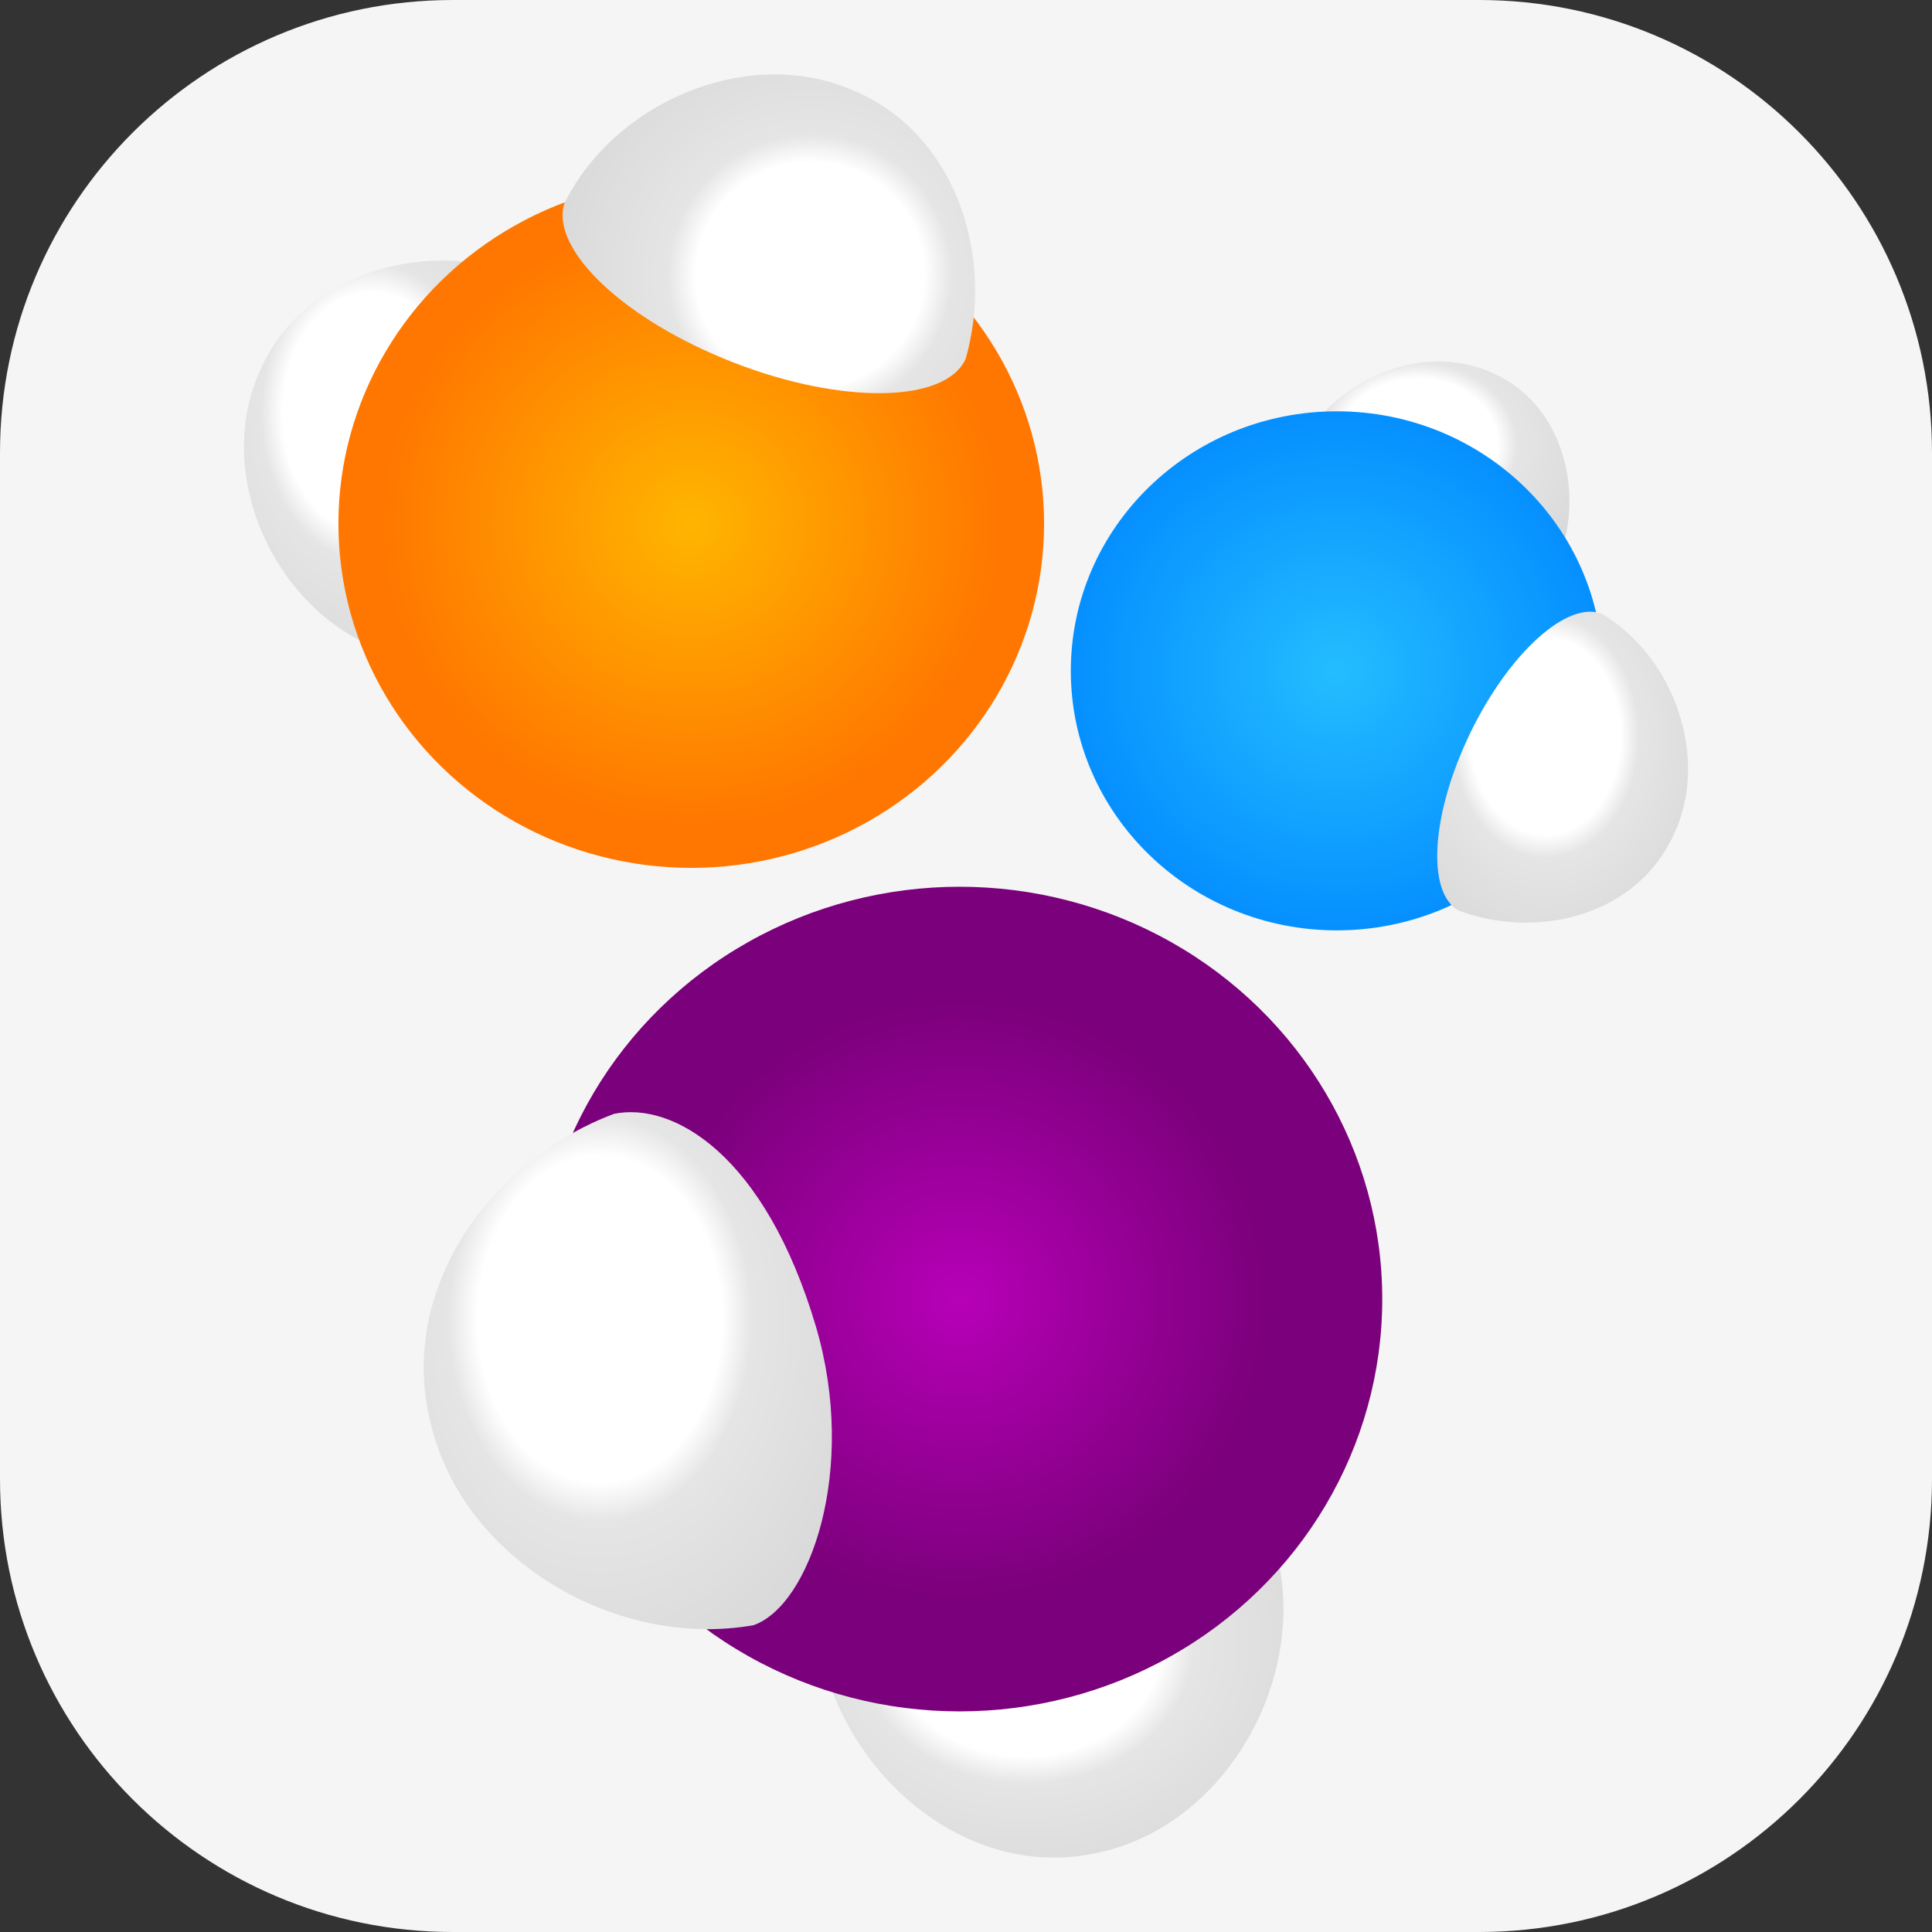 <?xml version="1.0" encoding="UTF-8"?>
<!DOCTYPE svg PUBLIC "-//W3C//DTD SVG 1.1//EN" "http://www.w3.org/Graphics/SVG/1.1/DTD/svg11.dtd">
<!-- Creator: CorelDRAW 2018 (64-Bit) -->
<svg xmlns="http://www.w3.org/2000/svg" xml:space="preserve" width="67.733mm" height="67.733mm" version="1.1" style="shape-rendering:geometricPrecision; text-rendering:geometricPrecision; image-rendering:optimizeQuality; fill-rule:evenodd; clip-rule:evenodd"
viewBox="0 0 5038.32 5038.32"
 xmlns:xlink="http://www.w3.org/1999/xlink">
 <rect x="0" y="0" width="5038.32" height="5038.32" fill="#333333" stroke="none"/>
 <defs>
  <style type="text/css">
   <![CDATA[
    .fil0 {fill:whitesmoke}
    .fil2 {fill:url(#id0)}
    .fil6 {fill:url(#id1)}
    .fil4 {fill:url(#id2)}
    .fil8 {fill:url(#id3)}
    .fil3 {fill:url(#id4)}
    .fil9 {fill:url(#id5)}
    .fil5 {fill:url(#id6)}
    .fil7 {fill:url(#id7)}
    .fil1 {fill:url(#id8)}
   ]]>
  </style>
  <radialGradient id="id0" gradientUnits="userSpaceOnUse" gradientTransform="matrix(1 -0 -0 0.976 0 33)" cx="1802.66" cy="1365.63" r="806.92" fx="1802.66" fy="1365.63">
   <stop offset="0" style="stop-opacity:1; stop-color:#FFB500"/>
   <stop offset="1" style="stop-opacity:1; stop-color:#FF7700"/>
  </radialGradient>
  <radialGradient id="id1" gradientUnits="userSpaceOnUse" gradientTransform="matrix(1 -0 -0 0.976 0 43)" cx="3486.2" cy="1749.42" r="806.92" fx="3486.2" fy="1749.42">
   <stop offset="0" style="stop-opacity:1; stop-color:#24BDFF"/>
   <stop offset="1" style="stop-opacity:1; stop-color:#0088FF"/>
  </radialGradient>
  <radialGradient id="id2" gradientUnits="userSpaceOnUse" gradientTransform="matrix(1 -0 -0 0.976 0 83)" cx="2502.53" cy="3387.74" r="806.92" fx="2502.53" fy="3387.74">
   <stop offset="0" style="stop-opacity:1; stop-color:#B700B7"/>
   <stop offset="1" style="stop-opacity:1; stop-color:#7B007B"/>
  </radialGradient>
  <radialGradient id="id3" gradientUnits="userSpaceOnUse" gradientTransform="matrix(1.177 -1.54 1.177 1.54 -2971 5169)" cx="4029.32" cy="1919.55" r="405.47" fx="4029.32" fy="1919.55">
   <stop offset="0" style="stop-opacity:1; stop-color:white"/>
   <stop offset="0.29" style="stop-opacity:1; stop-color:white"/>
   <stop offset="0.361" style="stop-opacity:1; stop-color:#E5E5E5"/>
   <stop offset="1" style="stop-opacity:1; stop-color:#CCCCCC"/>
  </radialGradient>
  <radialGradient id="id4" gradientUnits="userSpaceOnUse" gradientTransform="matrix(1.459 -1.214 1.459 1.214 -7478 2329)" xlink:href="#id3" cx="2673.69" cy="4285.61" r="590.58" fx="2673.69" fy="4285.61">
  </radialGradient>
  <radialGradient id="id5" gradientUnits="userSpaceOnUse" gradientTransform="matrix(1.152 -1.54 1.152 1.54 -4198 549)" xlink:href="#id3" cx="1562.68" cy="3439.63" r="674.13" fx="1562.68" fy="3439.63">
  </radialGradient>
  <radialGradient id="id6" gradientUnits="userSpaceOnUse" gradientTransform="matrix(1.459 -1.211 1.459 1.211 -3390 4229)" xlink:href="#id3" cx="3695.78" cy="1161.74" r="348.25" fx="3695.78" fy="1161.74">
  </radialGradient>
  <radialGradient id="id7" gradientUnits="userSpaceOnUse" gradientTransform="matrix(-0.852 1.697 -1.709 -0.828 5139 -2274)" xlink:href="#id3" cx="2112.66" cy="717.8" r="537.92" fx="2112.66" fy="717.8">
  </radialGradient>
  <radialGradient id="id8" gradientUnits="userSpaceOnUse" gradientTransform="matrix(1.14 -1.54 1.14 1.54 -1365 913)" xlink:href="#id3" cx="970.62" cy="1077.42" r="497.56" fx="970.62" fy="1077.42">
  </radialGradient>
 </defs>
 <g id="Слой_x0020_1">
  <path class="fil0" d="M1180.86 0l2676.61 0c652.06,0 1180.86,528.8 1180.86,1180.86l0 2676.61c0,652.05 -528.8,1180.85 -1180.86,1180.85l-2676.61 0.01c-652.05,-0.01 -1180.85,-528.81 -1180.85,-1180.86l-0.01 -2676.6c0.01,-652.06 528.81,-1180.86 1180.86,-1180.86z"/>
  <g id="_2379462241616">
   <path id="path3801" class="fil1" d="M669.41 987.01c-97.88,245.71 28.85,556.66 267.64,682.46 111.22,37.47 286.19,-139.27 394.55,-400.64 108.53,-261.79 109.78,-510.88 4.17,-562.56 -0.04,-0.01 -0.07,-0.04 -0.11,-0.04 -237.06,-73.57 -525.19,4.19 -643.92,232.11 -8.35,16.02 -15.78,32.25 -22.32,48.68l0 0z"/>
   <ellipse class="fil2" cx="1802.66" cy="1365.62" rx="920.14" ry="897.69"/>
   <path id="path3801_0" class="fil3" d="M2898.59 4822.69c295.5,-83.32 492.52,-419.64 439.84,-728.47 -44.01,-128.95 -354.67,-240.11 -680.69,-145.95 -395.36,115.27 -515.27,324.88 -488.31,458.67 0.01,0.05 0.01,0.1 0.04,0.14 99.59,270.36 374.69,480.94 668.52,429.41 20.66,-3.62 40.85,-8.23 60.61,-13.81l0 0z"/>
   <ellipse class="fil4" cx="2502.53" cy="3387.74" rx="1102.14" ry="1075.26"/>
   <path id="path3801_1" class="fil5" d="M3880.65 967.41c-171.59,-70.47 -390.6,16.09 -480.61,182.61 -27.11,77.72 95.54,201.75 278.03,279.69 182.79,78.07 357.46,80.8 394.49,7.12 0.01,-0.03 0.03,-0.06 0.04,-0.08 53.36,-165.7 0.97,-368.34 -157.98,-453.31 -11.18,-5.97 -22.5,-11.31 -33.97,-16.01l0 0z"/>
   <ellipse class="fil6" cx="3486.2" cy="1749.42" rx="693.7" ry="676.78"/>
   <path id="path3801_2" class="fil7" d="M2200.06 225.72c-266.82,-99.49 -598.51,44.36 -728.22,304.38 -37.68,120.61 156.74,304.74 440.68,415.13 284.39,110.58 552.55,105.98 605.65,-8.93 0.01,-0.05 0.04,-0.09 0.04,-0.13 73.53,-256.92 -17.05,-565.23 -265.22,-687.59 -17.44,-8.61 -35.09,-16.22 -52.93,-22.87l0 0z"/>
   <path id="path3801_3" class="fil8" d="M4365.53 2175.47c92.34,-197.51 2.97,-459.5 -187.5,-574.51 -89.74,-36.18 -242.23,100.88 -343.95,310.79 -101.89,210.24 -114.87,415.18 -30.44,462.78 0.03,0.01 0.06,0.03 0.09,0.04 191.56,71.93 432.43,21.77 541.09,-160.11 7.65,-12.79 14.53,-25.78 20.71,-38.99l0 0z"/>
   <path id="path3801_4" class="fil9" d="M1130.46 3739.69c96.7,337.1 481.89,560.4 834.36,498.61 147.05,-50.94 272.42,-406.36 163.18,-778.27 -133.72,-450.99 -373.77,-586.86 -526.45,-555.38 -0.05,0.02 -0.11,0.02 -0.16,0.04 -308.29,115.16 -547.4,430.48 -487.02,765.84 4.25,23.57 9.62,46.61 16.08,69.15l0 0z"/>
  </g>
 </g>
</svg>
